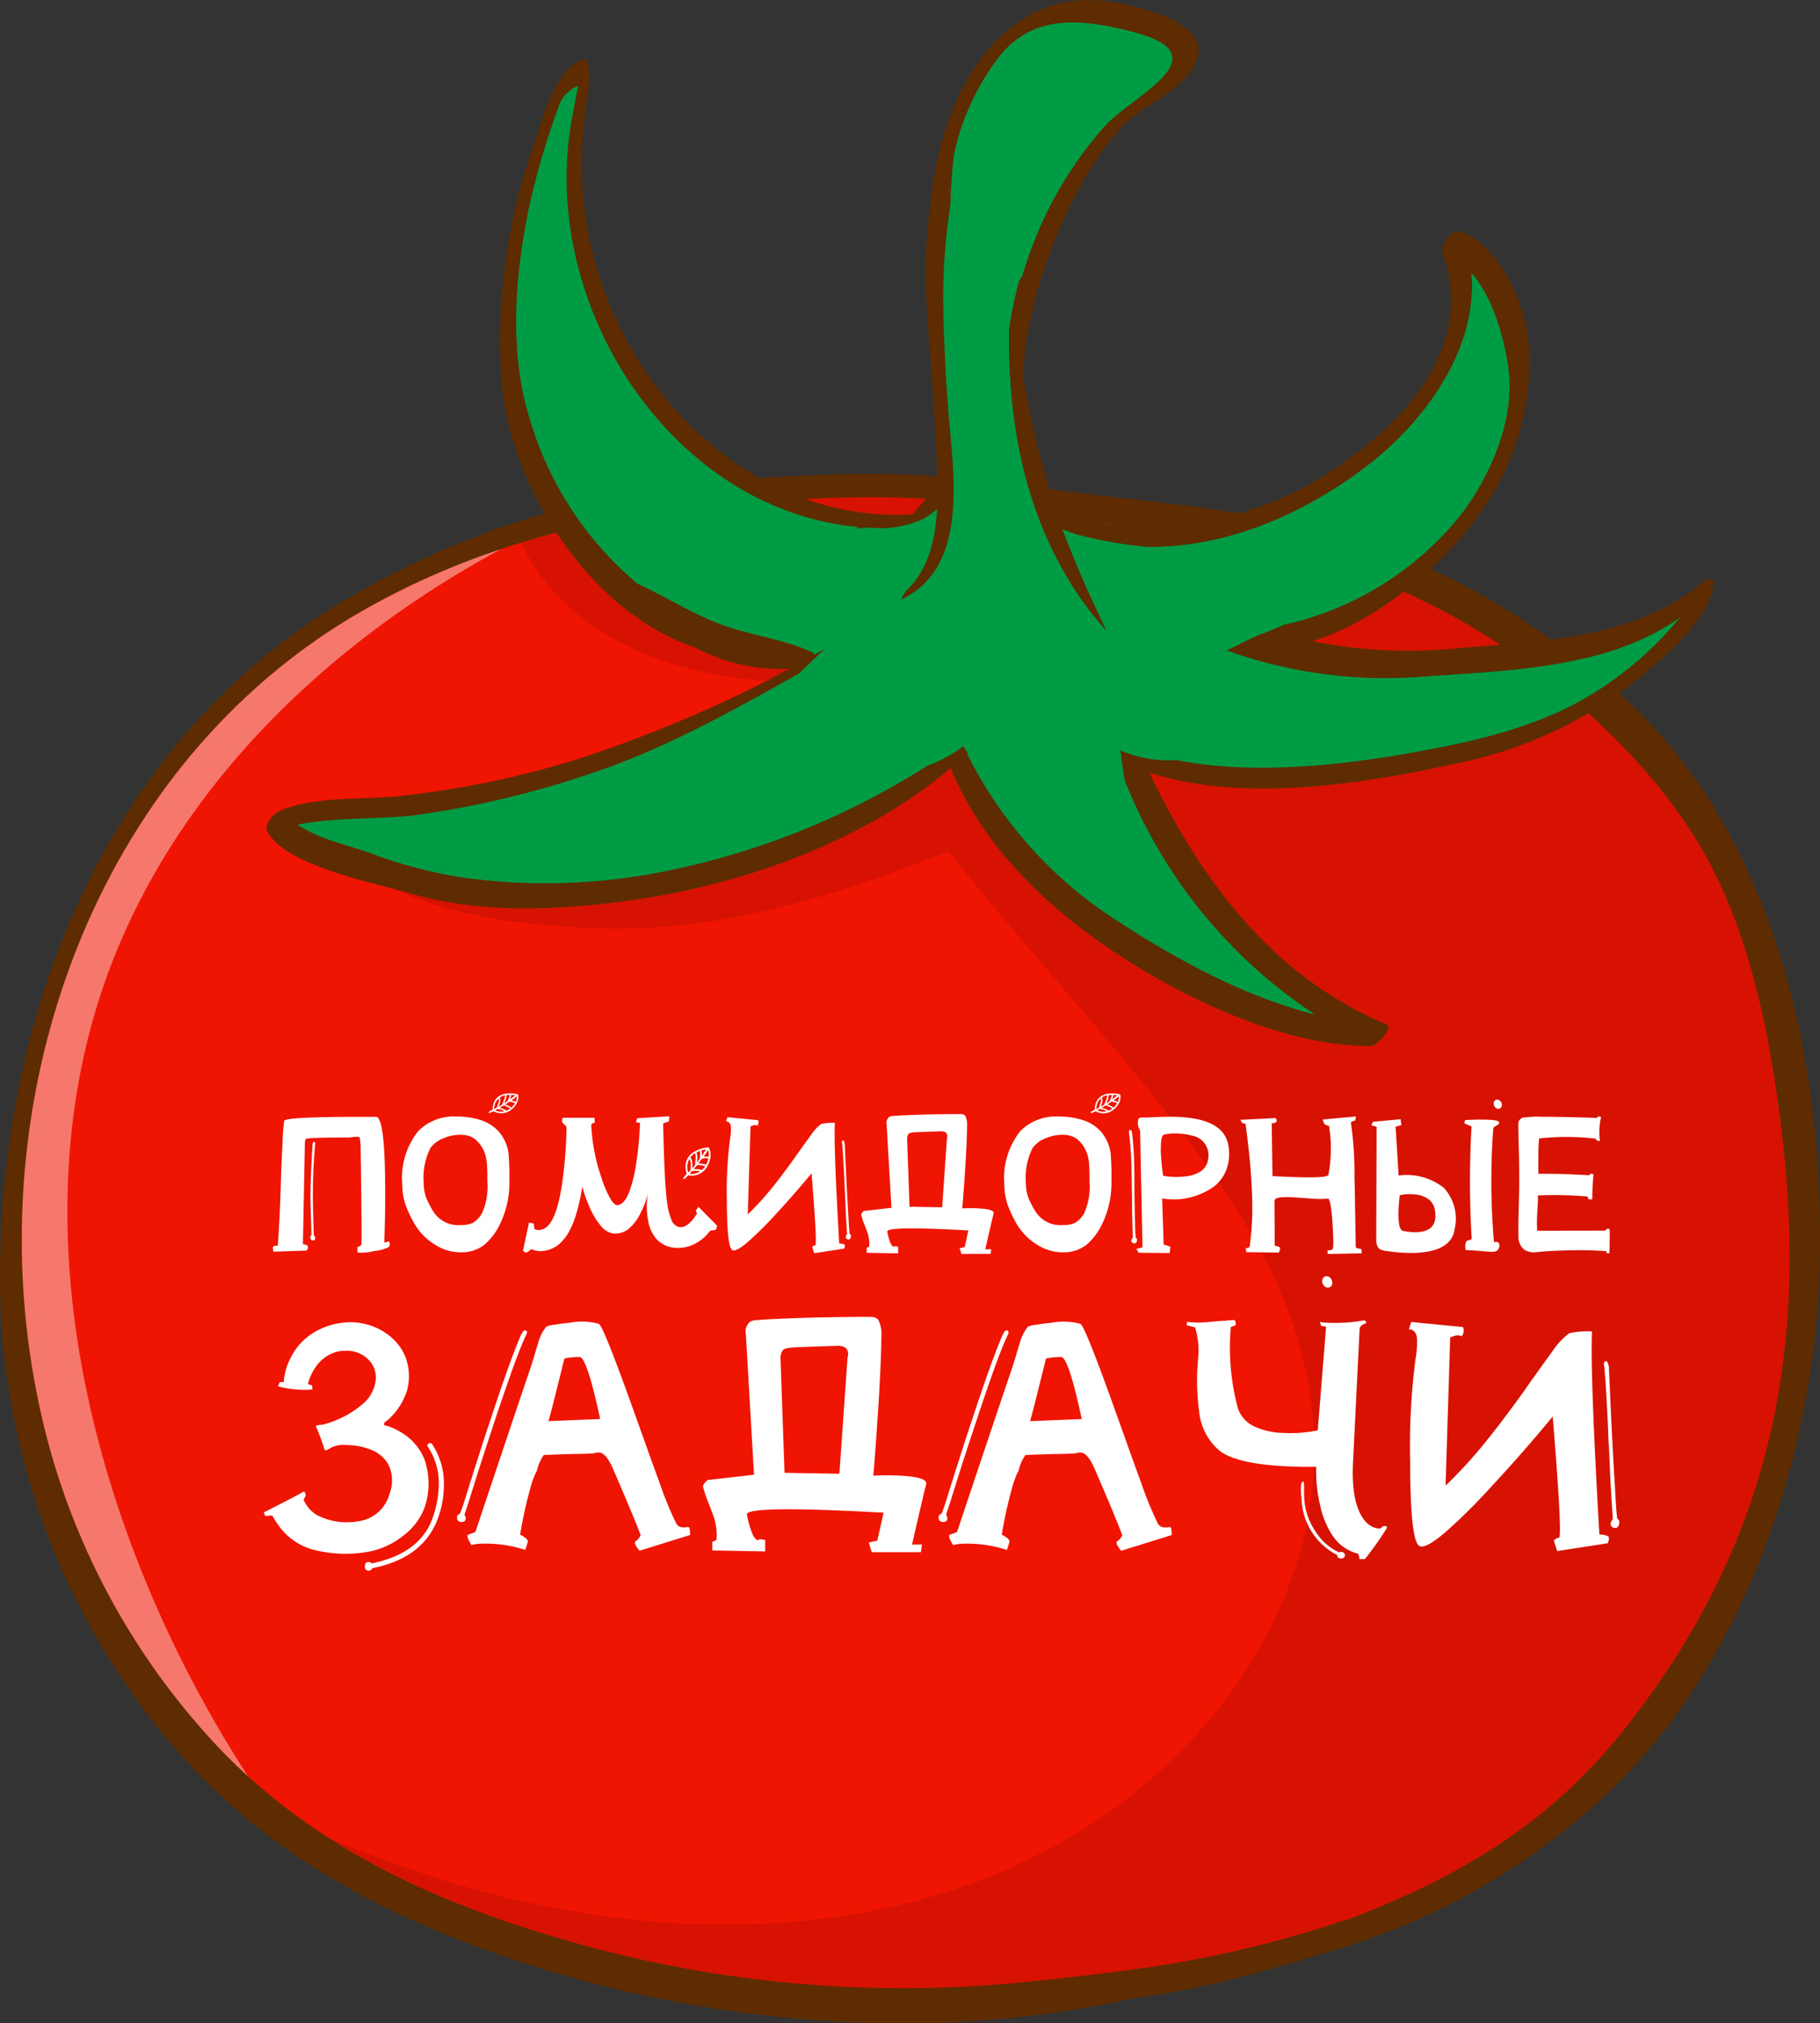 <svg xmlns="http://www.w3.org/2000/svg" width="157.372" height="174.897" viewBox="0 0 157.372 174.897"><rect x="0" y="0" width="157.372" height="174.897" fill="#333333" stroke="none"/><g transform="translate(-643.314 -14.539)"><g transform="translate(229.314 139.539)"><path d="M398.489,62.212c-7.294-6.052-14.405-10.24-23.532-12.826-9.079-2.571-18.436-2.854-27.739-4.324-.107-.016-.355.264-.24.34l.011.008c-7.434-1.765-15.538-1.219-23.1-.776a76.658,76.658,0,0,0-34.834,10.674C268.652,67.627,259.5,91,259.586,114A62.413,62.413,0,0,0,270.4,148.718c6.835,10.2,15.911,16.863,27.164,21.508,18.016,7.434,39.994,10.2,59.732,5.8,6.52-.854,11.5-2.373,17.721-4.232a58.928,58.928,0,0,0,22.858-12.883c12.59-11.419,18.776-30.279,19.07-46.821C417.26,94.18,412.792,74.08,398.489,62.212Z" transform="translate(154.415 -128.232)" fill="#5e2c00"/><path d="M400.058,152.253c-6.228,7.923-13.73,12.811-24.537,16.862l.285-.15a97.554,97.554,0,0,1-19.495,4.445c-2.37.3-4.733.61-7.1.821a104.676,104.676,0,0,1-41.98-3.808c-10.849-3.2-21.132-8.1-28.975-16.383a61.815,61.815,0,0,1-15.741-30.908c-4.868-25.15,4.794-53.158,27.147-66.668,9.718-5.871,21.65-9.1,32.918-9.889,11.228-.783,24.067-1.717,34.1,4.5.379.233,1.175-.782.831-1.037a26.319,26.319,0,0,0-2.8-1.791c3.552.726,7.269.937,10.852,1.433a59.423,59.423,0,0,1,22.641,8.5c7.12,4.541,14.524,11.353,18.652,18.776,4.072,7.324,5.746,16.424,6.686,24.631C415.724,120.713,412.1,136.927,400.058,152.253Z" transform="translate(154.602 -128.031)" fill="#f01402"/><path d="M277.577,150.741c-10.777-19.049-16.668-43.561-8.586-64.7,5.994-15.684,18.858-27.95,33.713-35.982a65.784,65.784,0,0,0-13.044,5.961c-22.353,13.51-32.015,41.518-27.147,66.669a61.816,61.816,0,0,0,15.741,30.908q1.261,1.331,2.6,2.546C279.7,154.359,278.6,152.554,277.577,150.741Z" transform="translate(154.602 -127.584)" fill="rgba(255,255,255,0.42)"/><path d="M410.913,101.585c-.94-8.207-2.614-17.307-6.686-24.631C400.1,69.53,392.7,62.719,385.575,58.178a59.424,59.424,0,0,0-22.641-8.5c-3.582-.5-7.3-.706-10.852-1.433a26.316,26.316,0,0,1,2.8,1.791c.344.255-.452,1.27-.831,1.037-10.028-6.214-22.867-5.28-34.1-4.5A80.912,80.912,0,0,0,301.8,49.957a19.393,19.393,0,0,0,8.224,8.382c6.625,3.636,13.679,3.75,21.04,3.956a.478.478,0,0,1,.334.807c-4.61,5.89-12.516,7.827-19.535,9.056-8.884,1.557-17.793,3.469-26.847,3.377,5.3,6.214,15.453,7.429,23.064,7.733,10.745.43,20.542-2.644,30.424-6.535a.458.458,0,0,1,.461.123c6.646,8.274,13.89,16.06,20.346,24.489,5.548,7.24,10.192,15.035,10.99,24.334,1.271,14.825-8.071,28.318-20.416,35.81-15.179,9.213-34.162,9.586-50.961,5.15a96.575,96.575,0,0,1-13.8-4.794,75,75,0,0,0,19.486,8.577,104.677,104.677,0,0,0,41.98,3.808c2.37-.211,4.733-.519,7.1-.821a97.558,97.558,0,0,0,19.495-4.445l-.285.15c10.807-4.051,18.31-8.938,24.537-16.862C409.483,136.927,413.1,120.713,410.913,101.585Z" transform="translate(157.224 -128.031)" fill="rgba(0,0,0,0.1)"/><path d="M404.638,57.555c-6.091,5.075-14.108,5.132-21.654,5.826a42.953,42.953,0,0,1-12.2-.643c5.991-1.83,12.041-7.306,14.787-11.518a22.642,22.642,0,0,0,3.952-13.635c-.183-3.592-2.338-8.987-6-10.268-.692-.244-1.712,1.285-1.5,1.872,3.267,9.088-5.073,16.559-12.413,20.475A29.866,29.866,0,0,1,355.9,52.793a28.765,28.765,0,0,1-4.792-.445,2.9,2.9,0,0,0-.372-.142,10.156,10.156,0,0,1-2.717-2.652c-.128-.436-.259-.872-.374-1.317a66.241,66.241,0,0,1-1.909-8.7c.475-8.017,4.7-17.089,8.521-21.239,1.763-1.916,5.9-3.3,6.6-6.121.743-3.031-5.055-4.232-6.864-4.6-7.6-1.559-12.562,3.892-14.834,10.635a27.958,27.958,0,0,0-1.4,6.7,41.592,41.592,0,0,0-.365,8.378c.194,3.592.593,7.133.735,10.737.062,1.557.219,3.376.245,5.229l-2.186,2.509c-9.688.583-18.342-4.955-23.473-12.955a32.054,32.054,0,0,1-5.031-14.641,36.764,36.764,0,0,1,.285-7.788c.139-1.265.615-2.687.023-3.89a.162.162,0,0,0-.207-.088c-2.6.945-3.6,5.26-4.394,7.592A50.445,50.445,0,0,0,300.706,40.7c.815,8.891,7.72,19.634,16.737,22.59a15.558,15.558,0,0,0,8.086,1.825c-.9.5-1.8.986-2.71,1.436a115.391,115.391,0,0,1-15.4,6.318,81.2,81.2,0,0,1-15.08,3.195c-3.344.428-7.8-.007-10.9,1.356-.46.2-1.326,1.132-1.055,1.7,1.443,3.034,9.55,4.571,12.357,5.4,5.849,1.733,12.306,1.494,18.286.727,9.87-1.265,20.7-4.978,28.473-11.545,2.271,5.624,6.693,10.405,11.529,14.048,6.459,4.857,16.5,10.023,24.8,9.976.515,0,2.041-1.582,1.326-1.882-9.869-4.131-16.036-12.517-20.482-21.746,8.327,2.7,19.084.856,26.592-.805a36.591,36.591,0,0,0,15.628-7.249c2.253-1.888,6.3-5.19,6.576-8.355C405.512,57.165,404.866,57.364,404.638,57.555Z" transform="translate(156.707 -132.307)" fill="#5e2c00"/><path d="M402.056,60.765a30.262,30.262,0,0,1-8.239,6.857c-4.463,2.5-9.6,3.638-14.585,4.532-5.7,1.021-13.662,2.022-20.493.661a10.518,10.518,0,0,1-4.844-.835c.111.842.245,1.688.349,2.534a43.286,43.286,0,0,0,16.413,20.263c-6.133-1.521-12.245-4.933-17.149-8.143a36.369,36.369,0,0,1-12.871-14.379c.021-.021.042-.038.063-.059-.13-.192-.255-.389-.384-.582a11.7,11.7,0,0,1-3.1,1.67,66.534,66.534,0,0,1-23.889,9.365,52.351,52.351,0,0,1-16.379.3,39.929,39.929,0,0,1-8.085-2.17c-1.438-.507-4.419-1.195-6.073-2.371,3.193-.679,7.233-.453,10.149-.83a81.388,81.388,0,0,0,15.026-3.551c6.5-2.147,12.263-5.409,18.1-8.662.753-.71,1.5-1.429,2.252-2.138-.306.167-.611.336-.915.506a.2.2,0,0,0-.111-.225c-2.169-1.023-4.73-1.4-7.029-2.12-2.876-.9-5.411-2.583-8.125-3.835a29.4,29.4,0,0,1-9.2-13.938c-1.91-5.872-1.387-12.539-.163-18.491a65,65,0,0,1,2.511-8.592A2.966,2.966,0,0,1,307,14.523c-.2,1.19-.456,2.37-.645,3.564C303.882,33.9,315.244,51.2,331.222,52.67a1.229,1.229,0,0,0-.109.08l-.05.047c.192-.012.385-.02.579-.028,0-.018.009-.041,0-.058.3.023.606.026.911.036a8.689,8.689,0,0,0,4.344-.8,7.351,7.351,0,0,0,1.158-.832c-.16,2.72-.8,5.326-2.687,7.075a2.218,2.218,0,0,0-.41.745c5.365-2.514,4.692-9.49,4.2-14.734-.329-3.534-.5-7.091-.576-10.64a52.49,52.49,0,0,1,.62-8.712c.039-1.451.129-2.9.308-4.36a21.12,21.12,0,0,1,3.971-8.561C346.6,8.1,351.07,8.857,355.1,9.92c7.617,2.01-.056,5.39-2.5,8.031a33.34,33.34,0,0,0-6.973,12.3c-.086.249-.169.516-.252.79a1.214,1.214,0,0,0-.245.348,37.163,37.163,0,0,0-.857,4.033c-.212,9.529,1.988,19.129,8.423,26.213-1.395-2.908-2.7-5.787-3.788-8.771a10.5,10.5,0,0,0,1.217.462,38.611,38.611,0,0,0,5.856,1.054c.148.006.294.008.443.016,6.651.021,13.173-2.734,18.648-6.881,5.185-3.927,9.753-10.241,9.187-16.77,1.886,2.11,2.791,5.638,3.152,7.986.69,4.482-1.461,9.438-4.1,12.9a27.026,27.026,0,0,1-15.26,9.47c-.584.265-1.178.515-1.789.743-1.066.4-2.129,1.012-3.224,1.487a40.617,40.617,0,0,0,16.948,2.288c7.49-.544,16.251-.663,22.542-5.3A5.619,5.619,0,0,0,402.056,60.765Z" transform="translate(156.978 -132.114)" fill="#009c45"/><path d="M339.892,61.549c-2.279-1.9-5.922,1.752-7.688,3.015-5.6,4.009-13.177,6.394-19.781,8.089a69,69,0,0,1-20.091,2.221c-2.728-.117-6.253-.422-8.249-2.432-.443.061-.877.134-1.295.222,1.655,1.176,4.635,1.863,6.073,2.371a39.929,39.929,0,0,0,8.085,2.17,52.351,52.351,0,0,0,16.379-.3,66.534,66.534,0,0,0,23.889-9.365,10.771,10.771,0,0,0,2.111-1.014C340.35,64.865,341.165,62.609,339.892,61.549Z" transform="translate(156.978 -126.373)" fill="#009c45"/><path d="M349.4,52.221a38.612,38.612,0,0,1-5.856-1.054,10.5,10.5,0,0,1-1.217-.462c.128.354.271.7.405,1.055,4.042,8.424,13.682,14.643,22.717,15.456A35.717,35.717,0,0,0,383.6,63.98c1.431-.671,2.821-1.416,4.193-2.192-4.7,1.163-9.782,1.339-14.386,1.675a40.616,40.616,0,0,1-16.948-2.288c1.095-.475,2.158-1.092,3.224-1.487.611-.228,1.2-.478,1.789-.743a27.026,27.026,0,0,0,15.26-9.47c2.642-3.465,4.793-8.421,4.1-12.9-.361-2.348-1.266-5.876-3.152-7.986.566,6.529-4,12.843-9.187,16.77-5.476,4.147-12,6.9-18.648,6.881C349.7,52.228,349.55,52.226,349.4,52.221Z" transform="translate(163.557 -129.956)" fill="#009c45"/><path d="M344.91,9.369a3.62,3.62,0,0,1-.307,4.615c-2.406,2.567-5.015,4.557-6.527,7.885-5.378,11.843-3.62,26.381,5.7,35.58-4.018-6.458-5.446-14.267-5.274-22.031a37.149,37.149,0,0,1,.857-4.033,1.215,1.215,0,0,1,.245-.348c.083-.273.167-.541.252-.79a33.341,33.341,0,0,1,6.973-12.3c2.444-2.641,10.117-6.021,2.5-8.031a23.753,23.753,0,0,0-4.645-.841C344.757,9.173,344.841,9.266,344.91,9.369Z" transform="translate(162.753 -132.112)" fill="#009c45"/><path d="M343.9,68.229a26.8,26.8,0,0,0,4.711,9.706,36.75,36.75,0,0,0,13.233,10.572c.7.221,1.408.428,2.115.6a43.286,43.286,0,0,1-16.413-20.263c-.029-.241-.066-.48-.1-.72a42.658,42.658,0,0,1-2.283-7.78C342.732,61.671,343.342,66.023,343.9,68.229Z" transform="translate(163.674 -126.447)" fill="#009c45"/><path d="M310.252,56.93c2.714,1.252,5.249,2.935,8.125,3.835,2.3.718,4.861,1.1,7.029,2.12l0,0a9.106,9.106,0,0,0,1.708-.686,33.863,33.863,0,0,1-21.256-20.683c-2.983-8.184-4.691-18.3-1.808-26.846a3.051,3.051,0,0,0-.661,1.236,65,65,0,0,0-2.511,8.592c-1.224,5.952-1.747,12.619.163,18.491A29.4,29.4,0,0,0,310.252,56.93Z" transform="translate(158.856 -131.493)" fill="#009c45"/></g><path d="M-61.877-11.284a.941.941,0,0,1,.008.132l-.008.058v.033h0a48.958,48.958,0,0,0-.156,6.01q.008.263.025.955.008.222.016.5v.1l.008.091v.124l.049.049a.292.292,0,0,1,.049.091l.016.025a.2.2,0,0,1-.148.272.206.206,0,0,1-.115,0,.268.268,0,0,1-.14-.189h-.008v-.008a.235.235,0,0,1,0-.124.186.186,0,0,1,.074-.115V-3.3a.98.98,0,0,0,.008-.148q.008-.181-.008-.552,0-.239-.025-.848l-.008-.247-.008-.263q-.008-.313-.016-.568-.049-1.622.165-5.1h-.008l.008-.049.008-.049a.271.271,0,0,0,.008-.066l.008-.033.008-.041a.174.174,0,0,1,.058-.082l.008-.008h.008a.074.074,0,0,1,.049,0,.074.074,0,0,1,.049.041l.008.016ZM-64.841-7.57q.058-1.96.156-3.779a17.553,17.553,0,0,1,.14-1.828q.082-.255,3.664-.321,1.12-.025,2.651-.025h1.622q.725-.008.79,5.418.033,2.717-.074,5.434a1.009,1.009,0,0,0,.329-.066q.124-.058.14.148a.412.412,0,0,1-.074.321,3.483,3.483,0,0,1-1.276.346,4.245,4.245,0,0,1-1.4.132q-.082-.025-.025-.5a.37.37,0,0,0,.321-.189q.049-.107,0-3.845,0-.568-.016-1.474l-.008-.362v-.346q-.008-.4-.008-.675-.025-1.474-.025-1.9,0-.041-.033-.321t-.049-.321q-.041-.1-.445-.066l-.156.016-.148.016q-.173.016-.214.016-.091.008-.3.008h-.412q-.585,0-1,.008-1.317.016-1.7.058a1.638,1.638,0,0,0-.173.025.24.24,0,0,0-.115.041.64.64,0,0,0-.074.255l-.173,8.826q.346.058.412.156.074.115-.074.4l-2.882.1q-.091-.346-.025-.436t.4-.082Q-64.915-4.977-64.841-7.57Zm17.866-.338a5.634,5.634,0,0,1-.453,2.692,2.172,2.172,0,0,1-.79.848,2.278,2.278,0,0,1-1.054.2A2.545,2.545,0,0,1-51.66-5.356a8.683,8.683,0,0,1-.568-1.079,3.47,3.47,0,0,1-.247-1.3,5.812,5.812,0,0,1,.576-3.1,2.553,2.553,0,0,1,1.161-.848,3.637,3.637,0,0,1,1.375-.288,2.24,2.24,0,0,1,1.2.288,2.679,2.679,0,0,1,.873,1.079,3.375,3.375,0,0,1,.28,1.26q.025.313.033.725v.708Zm1.013-4.306a3.591,3.591,0,0,0-1.7-1.062,6.837,6.837,0,0,0-2-.272,4.3,4.3,0,0,0-3.3,1.268,6.486,6.486,0,0,0-1.375,4.561,5.665,5.665,0,0,0,.272,1.77,10.021,10.021,0,0,0,.7,1.515,5.132,5.132,0,0,0,1.885,1.976,4.126,4.126,0,0,0,2.462.642,3.174,3.174,0,0,0,1.754-.626,5.338,5.338,0,0,0,1.383-1.82,8.117,8.117,0,0,0,.807-3.787,21.786,21.786,0,0,0-.074-2.338A3.644,3.644,0,0,0-45.962-12.214Zm1.5-2.766a1.881,1.881,0,0,1-.066.181.649.649,0,0,0-.206-.1l-.173-.041q.255-.173.478-.346A.734.734,0,0,1-44.464-14.98Zm-.436.659a.775.775,0,0,0-.156-.1l-.091-.049-.091-.049-.189-.074.362-.239a1.059,1.059,0,0,1,.14.025q.091.016.156.033a.484.484,0,0,1,.124.049q.049.025.041.041l.016-.008A1.539,1.539,0,0,1-44.9-14.322Zm-1.227.313a1.825,1.825,0,0,1-.181-.074l.239-.132.058.016.066.016a3.169,3.169,0,0,1,.346.115,1.129,1.129,0,0,1,.115.058A1.273,1.273,0,0,1-46.127-14.009Zm.115-1.1a.561.561,0,0,1-.025.428l-.041.132a.967.967,0,0,1-.041.115l-.025.049-.016.033-.008.016v.008l-.008.025-.214.1a1.638,1.638,0,0,1,.058-.387A1.115,1.115,0,0,1-46.012-15.1Zm.091-.074a1.179,1.179,0,0,1,.469-.2.837.837,0,0,1-.082.379l-.049.132a.521.521,0,0,1-.049.115.639.639,0,0,1-.033.082l-.008.025-.008.008-.025.066h.008q-.14.091-.3.173a2.171,2.171,0,0,0,.082-.247,1.489,1.489,0,0,0,.058-.28.447.447,0,0,0-.058-.263Zm.189.93-.181-.058.354-.206.115.049.148.058a1.894,1.894,0,0,1,.3.165,1.88,1.88,0,0,1-.338.189.929.929,0,0,0-.214-.132Q-45.633-14.215-45.732-14.248Zm.692-1.169-.016.008v.049q-.008.041-.016.091t-.041.115q-.025.049-.049.107L-45.18-15l-.016.033-.016.025v.008l-.041.074-.263.173q.025-.058.049-.124t.058-.148a1.221,1.221,0,0,0,.082-.445l.082-.008Q-45.147-15.417-45.04-15.417Zm.478.041q-.247.2-.469.354.049-.124.082-.214a.686.686,0,0,0,.025-.156v-.025A2.711,2.711,0,0,1-44.563-15.376Zm.239-.082-.041-.008-.008-.008h-.008l-.025-.008h-.033q-.1-.025-.2-.041a2.665,2.665,0,0,0-.626-.008,1.466,1.466,0,0,0-.7.222,1.2,1.2,0,0,0-.494.683,2.121,2.121,0,0,0-.066.486,1.88,1.88,0,0,0-.263.148q-.091.074-.091.115t.1.016a1.228,1.228,0,0,0,.329-.14,1.752,1.752,0,0,0,.288.115,1.368,1.368,0,0,0,1.342-.329,1.476,1.476,0,0,0,.478-.725.988.988,0,0,0,.025-.486ZM-43.9-1.922l.288.156.461-.321a1.72,1.72,0,0,0,.848.173,2.584,2.584,0,0,0,1.894-.98q1.087-1.194,1.647-4.594a11.109,11.109,0,0,0,.708,1.96A5.847,5.847,0,0,0-37.2-4.145a1.764,1.764,0,0,0,1.12.708A1.833,1.833,0,0,0-34.7-3.89a4.118,4.118,0,0,0,.922-1.219,7.569,7.569,0,0,0,.692-1.836,6.439,6.439,0,0,0,0,2.338,3.241,3.241,0,0,0,.716,1.63,2.429,2.429,0,0,0,1.836.782,2.969,2.969,0,0,0,1.194-.214,3.643,3.643,0,0,0,.889-.51,3.562,3.562,0,0,0,.741-.766l.486-.066L-27.1-4.1l-1.622-1.647-.231.321.1.263a3.827,3.827,0,0,1-.469.642,1.93,1.93,0,0,1-.5.412A.843.843,0,0,1-30.418-4a.966.966,0,0,1-.642-.609,6.271,6.271,0,0,1-.387-1.606q-.222-1.688-.329-6.71,0-.049.5-.2l.041-.445-2.783.165-.107.346.346.066a29.323,29.323,0,0,1-.329,3.5A11.784,11.784,0,0,1-34.7-7.06q-.436,1.12-1.037,1.177-.272.016-.65-.65A9.709,9.709,0,0,1-37.1-8.221a16.192,16.192,0,0,1-.889-4.545q-.008-.222.3-.239l-.025-.436h-2.766l-.041.371.387.412a37.482,37.482,0,0,1-.239,3.812q-.436,3.985-1.474,4.841a1.191,1.191,0,0,1-.4.222,1,1,0,0,1-.338.041.73.73,0,0,1-.313-.074l-.082-.5-.4-.058Zm15.462-7a.785.785,0,0,0-.28-.066q-.1-.008-.206-.008h-.214l.313-.362q.058,0,.14.008l.173.016a2.109,2.109,0,0,1,.379.082A1.953,1.953,0,0,1-28.433-8.921Zm-.832.338a1.608,1.608,0,0,1-.206-.016l.2-.239h.148a2.454,2.454,0,0,1,.4,0,1.391,1.391,0,0,0,.148.025A1.334,1.334,0,0,1-29.265-8.583Zm-.247-1.293a.774.774,0,0,1,.124.5V-9.2a1.13,1.13,0,0,0-.008.14v.066l-.016.033v.074l-.2.181a1.863,1.863,0,0,1-.066-.461A1.352,1.352,0,0,1-29.512-9.876Zm.5-.51a1.094,1.094,0,0,1,.049.469l-.016.173q0,.066-.008.148A.391.391,0,0,1-29-9.489v.033l-.008.082H-29l-.247.313a3.132,3.132,0,0,0,0-.321,1.155,1.155,0,0,0-.041-.338.434.434,0,0,0-.148-.28v.016A1.322,1.322,0,0,1-29.01-10.386Zm.428-.189-.016.016.016.016.008.033v.107a1.836,1.836,0,0,1-.025.445l-.025.091-.214.3a.838.838,0,0,1,.016-.165v-.181a1.268,1.268,0,0,0-.066-.535l.091-.041Zm.51.486q-.082,0-.2.008.214-.288.387-.568a.987.987,0,0,1,.066.354.846.846,0,0,1-.016.231A.73.73,0,0,0-28.071-10.09Zm-.173.156a1.069,1.069,0,0,1,.173-.016.681.681,0,0,1,.148.016q.058.016.058.025l.008-.008a1.62,1.62,0,0,1-.2.535.961.961,0,0,0-.206-.058l-.222-.041q-.1-.008-.231-.025l.3-.4A1.308,1.308,0,0,0-28.244-9.933Zm-.214-.683a2.042,2.042,0,0,1,.4-.091l-.379.585q.016-.173.016-.28a.411.411,0,0,0-.033-.181Zm.527,1.326a1.889,1.889,0,0,0,.263-1,1.239,1.239,0,0,0-.14-.543l-.025-.041h-.124q-.115.016-.231.041a2.442,2.442,0,0,0-.659.214,1.647,1.647,0,0,0-.683.5,1.439,1.439,0,0,0-.3.955v.008a2.268,2.268,0,0,0,.1.576,1.481,1.481,0,0,0-.239.263q-.074.124-.049.165t.115-.016a2.437,2.437,0,0,0,.3-.3,1.273,1.273,0,0,0,.338.033A1.552,1.552,0,0,0-27.931-9.291Zm1.721-4.2q.041,0,.428.041l.4.041.214.016.231.025q1.227.124,1.326.124.058,0,.082.091a.5.5,0,0,1,0,.181.384.384,0,0,1-.058.165q-.041.066-.091.033-.148-.1-.535.082l-.239,7.6a23.943,23.943,0,0,0,2.182-2.4q.807-1,1.861-2.47.156-.231.4-.568l.189-.263.181-.255q.42-.585.659-.906a3.731,3.731,0,0,1,.881-.955A4.229,4.229,0,0,1-16.931-13q-.1,2.124.379,10.423a1.13,1.13,0,0,1,.445.082q.091.082-.008.362l-2.6.4-.173-.535a.365.365,0,0,1,.263-.148q.189,0-.321-6.224-1.5,1.82-3.112,3.557A31,31,0,0,1-24.382-2.77q-1.136.988-1.433.757-.445-.338-.453-4.24A35.33,35.33,0,0,1-26-11.564a4.878,4.878,0,0,0,.082-1.037.613.613,0,0,0-.132-.4.4.4,0,0,0-.288-.124Zm9.9,2.083.016-.025a.075.075,0,0,1,.041-.041.155.155,0,0,1,.049-.008h.008l.016.008a.131.131,0,0,1,.058.074l.016.049.008.033a.146.146,0,0,1,.016.066h.008l.008.041q.148,3.466.247,5.088.016.272.033.585l.016.272.016.263q.033.626.049.873.025.387.049.568a.85.85,0,0,0,.025.156v.016a.177.177,0,0,1,.091.107.356.356,0,0,1,.008.132l-.008.008a.263.263,0,0,1-.123.206.194.194,0,0,1-.124.008.205.205,0,0,1-.181-.263l.008-.025a.292.292,0,0,1,.049-.091l.049-.066a.155.155,0,0,0-.008-.049v-.074l-.016-.2q-.016-.272-.033-.51-.041-.716-.058-.988Q-16-5.7-16.042-6.624l-.016-.4-.025-.4-.033-.815q-.091-2-.181-2.931v-.033l-.016-.058a.592.592,0,0,1,0-.14Zm5.846,5.656-.206-5.837a.655.655,0,0,1,.148-.486q.074-.091.7-.124l2.149-.074a.788.788,0,0,1,.338.1.455.455,0,0,1,.107.494L-7.652-5.7Zm6.546,3.68q.576-2.511.725-3.1.091-.362-1.3-.436a12.047,12.047,0,0,0-1.408,0q.4-5.014.412-7.163a1.56,1.56,0,0,0-.124-.757l-.008-.025-.016-.033a.383.383,0,0,0-.058-.074.545.545,0,0,0-.321-.1q-.988-.008-2.915.033-2.124.058-2.956.132a.762.762,0,0,0-.329.074.618.618,0,0,0-.066.058l-.025.033-.025.033a.613.613,0,0,0-.115.494l.42,7.245-2.388.272a1.214,1.214,0,0,0-.181.2.255.255,0,0,0-.049.148q.008.025.033.107l.008.033.016.049q.016.066.033.124.066.206.206.552l.107.28.107.288a2.92,2.92,0,0,1,.181,1.3l-.214.1v.436l2.717.049V-2.3l-.288-.049q-.082.107-.2,0a.876.876,0,0,1-.206-.354,5.1,5.1,0,0,1-.247-.9q-.1-.494,7.015-.1L-5.7-2.268l-.436.1.148.494h2.528l.049-.4ZM5.093-7.908A5.633,5.633,0,0,1,4.64-5.216a2.172,2.172,0,0,1-.79.848,2.278,2.278,0,0,1-1.054.2A2.545,2.545,0,0,1,.408-5.356,8.683,8.683,0,0,1-.16-6.434a3.47,3.47,0,0,1-.247-1.3,5.812,5.812,0,0,1,.576-3.1,2.553,2.553,0,0,1,1.161-.848,3.637,3.637,0,0,1,1.375-.288,2.24,2.24,0,0,1,1.2.288A2.679,2.679,0,0,1,4.78-10.6a3.375,3.375,0,0,1,.28,1.26q.025.313.033.725v.708Zm1.013-4.306a3.591,3.591,0,0,0-1.7-1.062,6.837,6.837,0,0,0-2-.272A4.3,4.3,0,0,0-.9-12.28,6.486,6.486,0,0,0-2.276-7.719,5.665,5.665,0,0,0-2-5.948a10.021,10.021,0,0,0,.7,1.515A5.132,5.132,0,0,0,.581-2.458a4.126,4.126,0,0,0,2.462.642A3.174,3.174,0,0,0,4.8-2.441,5.338,5.338,0,0,0,6.18-4.261a8.117,8.117,0,0,0,.807-3.787,21.786,21.786,0,0,0-.074-2.338A3.644,3.644,0,0,0,6.106-12.214ZM7.6-14.98a1.882,1.882,0,0,1-.066.181.649.649,0,0,0-.206-.1l-.173-.041q.255-.173.478-.346A.734.734,0,0,1,7.6-14.98Zm-.436.659a.775.775,0,0,0-.156-.1l-.091-.049-.091-.049-.189-.074L7-14.832a1.059,1.059,0,0,1,.14.025q.091.016.156.033a.484.484,0,0,1,.124.049q.049.025.041.041l.016-.008A1.539,1.539,0,0,1,7.168-14.322Zm-1.227.313a1.825,1.825,0,0,1-.181-.074L6-14.215l.058.016.066.016a3.169,3.169,0,0,1,.346.115,1.129,1.129,0,0,1,.115.058A1.273,1.273,0,0,1,5.941-14.009Zm.115-1.1a.561.561,0,0,1-.025.428l-.041.132a.967.967,0,0,1-.041.115l-.025.049-.016.033L5.9-14.33v.008l-.008.025-.214.1a1.639,1.639,0,0,1,.058-.387A1.115,1.115,0,0,1,6.056-15.1Zm.091-.074a1.179,1.179,0,0,1,.469-.2A.837.837,0,0,1,6.534-15l-.049.132a.521.521,0,0,1-.049.115.639.639,0,0,1-.033.082l-.008.025-.008.008-.025.066h.008q-.14.091-.3.173a2.171,2.171,0,0,0,.082-.247,1.489,1.489,0,0,0,.058-.28.447.447,0,0,0-.058-.263Zm.189.93-.181-.058.354-.206.115.049.148.058a1.894,1.894,0,0,1,.3.165,1.88,1.88,0,0,1-.338.189.929.929,0,0,0-.214-.132Q6.435-14.215,6.336-14.248Zm.692-1.169-.016.008v.049q-.008.041-.016.091t-.041.115q-.025.049-.049.107L6.888-15l-.016.033-.016.025v.008l-.041.074-.263.173q.025-.058.049-.124t.058-.148A1.222,1.222,0,0,0,6.74-15.4l.082-.008Q6.921-15.417,7.028-15.417Zm.478.041q-.247.2-.469.354.049-.124.082-.214a.686.686,0,0,0,.025-.156v-.025A2.711,2.711,0,0,1,7.505-15.376Zm.239-.082L7.7-15.466l-.008-.008H7.687l-.025-.008H7.629q-.1-.025-.2-.041a2.666,2.666,0,0,0-.626-.008,1.466,1.466,0,0,0-.7.222,1.194,1.194,0,0,0-.494.683,2.121,2.121,0,0,0-.066.486,1.88,1.88,0,0,0-.263.148q-.091.074-.091.115t.1.016A1.228,1.228,0,0,0,5.62-14a1.752,1.752,0,0,0,.288.115,1.368,1.368,0,0,0,1.342-.329,1.476,1.476,0,0,0,.478-.725.989.989,0,0,0,.025-.486Zm7.6,5.615a1.719,1.719,0,0,0-1.474-2.067,4.971,4.971,0,0,0-1.359-.173,3.727,3.727,0,0,0-.963.1q-.206.049-.263.618a7.914,7.914,0,0,0-.008,1.219q.058.873.181,1.721a6.357,6.357,0,0,0,1.828.066,3.156,3.156,0,0,0,1.326-.387A1.47,1.47,0,0,0,15.344-9.843ZM9.3-13.276q.033-.165.247-.181.066-.008.28-.008h.2q.124,0,.231-.008l.214-.008.214-.016.469-.016q.56-.016,1.021-.016a11.439,11.439,0,0,1,2.141.189q2.495.494,2.783,2.322a4.013,4.013,0,0,1-.148,1.992,3.4,3.4,0,0,1-1.079,1.515,6,6,0,0,1-4.5,1.046L11.5-2.482l.585.181-.066.552L9.333-1.774l-.189-.338.527-.124L9.465-12.329A1.268,1.268,0,0,1,9.3-13.276Zm-.79.955.016-.025a.074.074,0,0,1,.049-.041.182.182,0,0,1,.058-.008v.008h.008l.008.008a.157.157,0,0,1,.074.082l.016.049.008.033q.008.041.016.074l.008.049.016.058H8.782a28.384,28.384,0,0,1,.181,3.2q.008.329.008.766v.733q.008.881.016,1.367Q9-5.677,9-5.339l.008.288.008.272q.016.667.025.922.016.412.033.609.008.107.016.156l.008.025a.21.21,0,0,1,.091.115.3.3,0,0,1,0,.14V-2.8q-.049.173-.148.206a.267.267,0,0,1-.132,0,.219.219,0,0,1-.189-.288l.008-.033a.291.291,0,0,1,.049-.091.287.287,0,0,1,.058-.058v-.14q-.008-.091-.008-.206-.008-.28-.016-.543-.025-.749-.033-1.037-.008-.428-.016-1.622-.008-.593-.016-.947,0-.543-.016-.988a30.445,30.445,0,0,0-.214-3.516h0V-12.1l-.008-.025v-.033a.334.334,0,0,1,0-.148Zm9.633-.947q1.194-.049,3.022-.148a.241.241,0,0,1,.091.28q-.049.173-.412.165l.066,4.57q4.767.263,4.833-.107a12.1,12.1,0,0,0,.058-4.232,1,1,0,0,1-.4-.165.861.861,0,0,1-.124-.387l2.849-.263-.049.338q-.4.124-.387.189A30.182,30.182,0,0,1,28-8.254q.025.757.041,1.7.008.659.025,1.647Q28.1-2.8,28.114-2.26q0,.107.478.156l.041.379-2.948.058L25.676-2q.4.066.469-.189a4.281,4.281,0,0,0,.016-.782q-.016-.716-.066-1.466-.148-2.05-.4-2.017a7.407,7.407,0,0,1-1.293.008q-.255-.016-.757-.058l-.387-.025-.371-.025a9.01,9.01,0,0,0-1.276-.008q-.527.066-.527.313,0,.371.025,3.87.379.058.436.156.074.124-.091.436l-2.816-.041L18.6-2.178q.313.016.346-.181a24.361,24.361,0,0,0,.214-3.771q-.025-1.655-.206-3.59-.066-.7-.156-1.457-.033-.28-.066-.593-.016-.124-.033-.263-.016-.091-.033-.231-.107-.832-.049-.634l-.338-.1ZM25.265.926a.52.52,0,0,1-.041-.371.379.379,0,0,1,.206-.263.384.384,0,0,1,.329,0,.552.552,0,0,1,.263.272.574.574,0,0,1,.049.379.379.379,0,0,1-.206.263.384.384,0,0,1-.338-.008A.552.552,0,0,1,25.265.926ZM32.206-3.66q-.42-.074-.4-1.589a13.559,13.559,0,0,1,.115-1.5A4.027,4.027,0,0,1,33.334-6.8a2.2,2.2,0,0,1,1.029.371,1.442,1.442,0,0,1,.6,1.013q.231,1.474-.988,1.787a3.374,3.374,0,0,1-1,.074q-.206-.016-.436-.049l-.181-.033Q32.288-3.643,32.206-3.66ZM30.847-1.914a14.22,14.22,0,0,0,1.614.148,8.821,8.821,0,0,0,1.844-.1q2.141-.379,2.355-1.943a3.947,3.947,0,0,0-.93-3.573,5.185,5.185,0,0,0-3.911-1.07l-.263-4.215.5-.14-.066-.51-2.379.222-.156.3.461.132-.033,9.765a1.2,1.2,0,0,0,.156.659.6.6,0,0,0,.239.2A2.447,2.447,0,0,0,30.847-1.914Zm6.644-11.049.634.272a83.254,83.254,0,0,0,.008,9.633q.016.148-.189.189l-.074.016-.082.016a.187.187,0,0,0-.115.082A1.011,1.011,0,0,0,37.631-2q.585.016,1.251.074.091.008.239.016l.115.016.107.008.362.025a1.577,1.577,0,0,0,.5-.033.394.394,0,0,0,.255-.239.466.466,0,0,0,.016-.478.3.3,0,0,0-.156-.107l-.255.025A61.119,61.119,0,0,1,40-12.486a.26.26,0,0,1,.115-.181.608.608,0,0,1,.107-.066l.115-.066q.263-.148.14-.3-.206-.263-2.906-.148Zm2.594-1.507a.445.445,0,0,0,.214.222.3.3,0,0,0,.272,0,.3.3,0,0,0,.165-.206.486.486,0,0,0-.033-.3.439.439,0,0,0-.222-.222.3.3,0,0,0-.263-.008.3.3,0,0,0-.165.214A.421.421,0,0,0,40.085-14.47Zm9.831,10.6-.263.181q-3.013.008-5.854.008a12.623,12.623,0,0,1,.016-1.688l.008-.189.016-.189q.008-.214.016-.354a5.88,5.88,0,0,0,0-.626,32.651,32.651,0,0,1,4.273.091.141.141,0,0,1,.041.041q.016.033.033.074a.132.132,0,0,1,0,.066q0,.025-.033.008.4.165.4-.041a17.3,17.3,0,0,1,.107-2.058l-.206-.074-.2.148q-2.207-.14-4.364-.132,0-.239-.008-.675L43.9-9.629v-.354a16.685,16.685,0,0,1,.066-1.671,21.552,21.552,0,0,1,4.817.008q.082.008.1.049v.025l.008.016a.13.13,0,0,0,.033.049.415.415,0,0,0,.3.058,5.883,5.883,0,0,1,.1-2.067l-.272-.066-.049.156q-2.437-.091-5.039-.107a4.12,4.12,0,0,0-.716.016l-.189.016-.173.016q-.2.016-.313.016-.4.189-.4.51-.008.379.033,2.017.025.807.033,1.367.008.807.008,1.49,0,.585-.016,1.35l-.016.667-.008.321-.008.321q-.041,1.54-.016,2.223a1.361,1.361,0,0,0,.585,1.219,1.766,1.766,0,0,0,1.07.148q1.21-.124,2.939-.148a28.113,28.113,0,0,1,2.98.074q.041.008.041.074v.058q0,.025.016.025a.266.266,0,0,0,.222.016q.041-.4.033-2.05ZM-60.441,15.043q-.569.374-.61.208a19.171,19.171,0,0,0-.749-2.011q-.055-.111.582-.153A8.715,8.715,0,0,0-57.751,11.3a3.186,3.186,0,0,0,1.123-2.094,2.14,2.14,0,0,0-.638-1.747A2.583,2.583,0,0,0-59.123,6.7a2.977,2.977,0,0,0-1.678.43,3.337,3.337,0,0,0-1.026.985,4.324,4.324,0,0,0-.666,1.47l.361.1.028.361a8.575,8.575,0,0,1-2.981-.277l.166-.361h.333a5.444,5.444,0,0,1,.707-2.3,5.174,5.174,0,0,1,1.5-1.719,6,6,0,0,1,2.787-1.1,5.444,5.444,0,0,1,2.274.153,5.248,5.248,0,0,1,2.038,1.1,4.332,4.332,0,0,1,1.3,1.914,4.782,4.782,0,0,1,.069,2.635,5.728,5.728,0,0,1-1.553,2.482.659.659,0,0,1-.166.139l-.083.055-.069.055q-.166.125-.125.25.028.1.042.1l.042-.014a.262.262,0,0,1,.083.014,1.116,1.116,0,0,1,.277.083,5.76,5.76,0,0,1,1.151.569,4.84,4.84,0,0,1,1.886,2.233,6.347,6.347,0,0,1-.014,4.285A5.455,5.455,0,0,1-54.27,22.7a6.789,6.789,0,0,1-2.8,1.331,10.949,10.949,0,0,1-4.548-.042,5.385,5.385,0,0,1-2.912-1.581,7.091,7.091,0,0,1-.707-.9q-.055-.083-.111-.18l-.055-.1-.042-.069a1.557,1.557,0,0,0-.153-.222l-.582.042-.139-.305q3-1.511,3.425-1.789.153-.083.208.347l-.18.333a2.821,2.821,0,0,0,.319.569,2.308,2.308,0,0,0,.43.471,2.3,2.3,0,0,0,.652.416,5.614,5.614,0,0,0,3.328.416,3.21,3.21,0,0,0,2.69-2.343,3.212,3.212,0,0,0-.1-2.593,2.991,2.991,0,0,0-1.609-1.29,5.726,5.726,0,0,0-2-.361A2.584,2.584,0,0,0-60.441,15.043Zm8.694-.263A6.138,6.138,0,0,1-50.734,18.3a8.332,8.332,0,0,1-.61,3.12q-1.317,3.231-5.588,4.077a.32.32,0,0,1-.305.208q-.333,0-.333-.374t.333-.374a.3.3,0,0,1,.25.125q4.215-.86,5.283-3.952a8.8,8.8,0,0,0,.527-2.9A5.566,5.566,0,0,0-52.121,15a.184.184,0,0,1-.042-.111.2.2,0,0,1,.083-.153.206.206,0,0,1,.153-.055A.212.212,0,0,1-51.746,14.78Zm10.053-2q.236-.8.763-2.94.513-2.052.6-2.427,0-.055.347-.111a8.483,8.483,0,0,1,.971-.069q.638-.014,1.789,5.366Zm12.064,9.152q-.735.153-1-.277a28.958,28.958,0,0,1-1.442-3.508q-.4-1.082-1-2.746-.208-.6-.527-1.484l-.541-1.511q-2.773-7.779-3.189-8.029a5.484,5.484,0,0,0-2.524-.1q-.735.069-1.373.18a1.861,1.861,0,0,0-.666.166,3.943,3.943,0,0,0-.721,1.5q-.069.222-.166.527l-.166.569q-.222.735-.374,1.179-1.04,3.037-4.687,13.95a3.656,3.656,0,0,1-.6.236q-.263.1.263.915a3.237,3.237,0,0,1,.86-.125,11.065,11.065,0,0,1,3.786.541l.222-.707q.014-.277-.666-.61a36.053,36.053,0,0,1,1-4.437l.18-.513q.069-.18.139-.319a.616.616,0,0,1,.055-.111.539.539,0,0,1,.028-.069l.014-.028.014-.014.014-.014a3.84,3.84,0,0,1,.6-1.387l1.914-.069q1.525-.028,2.26-.055.069-.014.18-.028l.18-.042a.885.885,0,0,1,.416.014q.513.18,1.04,1.387,1.817,4.2,2.385,5.727a1.175,1.175,0,0,1-.444.527q-.208.139.347.818l4.368-1.359Q-29.435,21.893-29.629,21.935ZM-43.551,5.073l-.014-.028a.135.135,0,0,0-.055-.083q-.042-.014-.1-.028h-.014l-.014.014a.181.181,0,0,0-.139.083l-.042.055-.028.055-.028.042-.028.042-.028.055-.055.069.014.014q-.777,1.775-2.2,6.018-.5,1.5-1.082,3.259-.208.652-.43,1.359-.083.263-.18.555-.055.194-.153.471-.111.374-.25.818l-.125.374-.111.361q-.263.86-.374,1.206-.18.541-.277.79a1.009,1.009,0,0,1-.083.194l-.014.028a.417.417,0,0,0-.194.125.319.319,0,0,0-.055.18l.014.014a.344.344,0,0,0,.153.333.767.767,0,0,0,.208.055q.388,0,.388-.319v-.042a.736.736,0,0,0-.042-.153q-.028-.042-.069-.1a.87.87,0,0,1,.055-.166l.083-.277q.125-.361.236-.707.305-.985.43-1.373.319-1.04.86-2.7.652-2,1.262-3.827,1.678-4.992,2.371-6.42l-.042-.028.042.014.014-.014.014-.028.028-.069a.447.447,0,0,0,.055-.194Zm22.27,12.175-.347-9.832a1.1,1.1,0,0,1,.25-.818q.125-.153,1.179-.208l3.619-.125a1.327,1.327,0,0,1,.569.166.766.766,0,0,1,.18.832l-.707,10.067Zm11.024,6.2q.971-4.229,1.22-5.214.153-.61-2.191-.735a20.29,20.29,0,0,0-2.371,0q.666-8.445.693-12.064a2.628,2.628,0,0,0-.208-1.276l-.014-.042-.028-.055a.645.645,0,0,0-.1-.125.917.917,0,0,0-.541-.166q-1.664-.014-4.909.055-3.578.1-4.978.222a1.283,1.283,0,0,0-.555.125,1.042,1.042,0,0,0-.111.1l-.042.055-.042.055a1.033,1.033,0,0,0-.194.832l.707,12.2-4.021.458a2.044,2.044,0,0,0-.305.333.429.429,0,0,0-.083.25q.014.042.055.18l.014.055.028.083q.028.111.055.208.111.347.347.929l.18.471.18.485a4.918,4.918,0,0,1,.305,2.191l-.361.166v.735l4.576.083v-.985l-.485-.083q-.139.18-.333,0a1.476,1.476,0,0,1-.347-.6,8.6,8.6,0,0,1-.416-1.511q-.166-.832,11.814-.166l-.541,2.413-.735.166.25.832h4.257l.083-.666ZM-.051,12.783q.236-.8.763-2.94.513-2.052.6-2.427,0-.055.347-.111a8.483,8.483,0,0,1,.971-.069q.638-.014,1.789,5.366Zm12.064,9.152q-.735.153-1-.277a28.959,28.959,0,0,1-1.442-3.508q-.4-1.082-1-2.746-.208-.6-.527-1.484l-.541-1.511Q4.733,4.629,4.317,4.38a5.484,5.484,0,0,0-2.524-.1q-.735.069-1.373.18a1.861,1.861,0,0,0-.666.166,3.943,3.943,0,0,0-.721,1.5q-.069.222-.166.527l-.166.569q-.222.735-.374,1.179-1.04,3.037-4.687,13.95a3.656,3.656,0,0,1-.6.236q-.263.1.263.915a3.237,3.237,0,0,1,.86-.125,11.065,11.065,0,0,1,3.786.541l.222-.707q.014-.277-.666-.61a36.054,36.054,0,0,1,1-4.437l.18-.513q.069-.18.139-.319a.616.616,0,0,1,.055-.111.538.538,0,0,1,.028-.069l.014-.028.014-.014.014-.014a3.84,3.84,0,0,1,.6-1.387l1.914-.069q1.525-.028,2.26-.055.069-.014.18-.028l.18-.042a.885.885,0,0,1,.416.014q.513.18,1.04,1.387,1.817,4.2,2.385,5.727a1.175,1.175,0,0,1-.444.527q-.208.139.347.818l4.368-1.359Q12.207,21.893,12.013,21.935ZM-1.909,5.073l-.014-.028a.135.135,0,0,0-.055-.083q-.042-.014-.1-.028H-2.09l-.014.014a.181.181,0,0,0-.139.083l-.042.055-.028.055-.028.042-.028.042-.028.055-.055.069.014.014q-.777,1.775-2.2,6.018-.5,1.5-1.082,3.259-.208.652-.43,1.359-.083.263-.18.555-.055.194-.153.471-.111.374-.25.818l-.125.374-.111.361q-.263.86-.374,1.206-.18.541-.277.79a1.009,1.009,0,0,1-.083.194l-.014.028a.417.417,0,0,0-.194.125.319.319,0,0,0-.055.18l.014.014a.344.344,0,0,0,.153.333.767.767,0,0,0,.208.055q.388,0,.388-.319v-.042a.736.736,0,0,0-.042-.153q-.028-.042-.069-.1a.87.87,0,0,1,.055-.166l.083-.277q.125-.361.236-.707.305-.985.43-1.373.319-1.04.86-2.7.652-2,1.262-3.827Q-2.714,6.848-2.02,5.42l-.042-.028.042.014.014-.014.014-.028.028-.069A.447.447,0,0,0-1.909,5.1ZM13.524,4.2a8.634,8.634,0,0,0,2.135-.014q.305-.028.693-.055l.319-.028h.153l.139-.014a5,5,0,0,1,.638-.042q.139,0,.125.444l-.416.153a20.157,20.157,0,0,0,.624,7.072A2.719,2.719,0,0,0,19.473,13.3a6.27,6.27,0,0,0,2.316.5,11.682,11.682,0,0,0,3.037-.222l.721-8.958-.416-.069q-.222-.485.042-.305a14.345,14.345,0,0,0,3.675-.18q.333.194,0,.319a.586.586,0,0,0-.4.374L27.89,16.069Q27.655,19.9,28.9,21.394a1.877,1.877,0,0,0,.915.624.908.908,0,0,0,.333.042.314.314,0,0,0,.18-.055.327.327,0,0,1,.333-.153q.222.042.125.194A27.456,27.456,0,0,1,28.9,24.708h-.471a1.044,1.044,0,0,0-.125-.471,3.7,3.7,0,0,1-2.2-1.567,7.365,7.365,0,0,1-1.054-2.538,12.856,12.856,0,0,1-.361-3.4q-6.337.055-8.278-1.331a5.069,5.069,0,0,1-1.844-3.467,19.9,19.9,0,0,1-.1-4.4,6.939,6.939,0,0,0-.25-2.857L13.5,4.5ZM23.647,18.441q-.014.374.014,1.082a5.565,5.565,0,0,0,.985,2.815,4.643,4.643,0,0,0,2.038,1.789.318.318,0,0,1,.166-.042l.069.014h.055a.317.317,0,0,1,.153.125.279.279,0,0,1,.042.222.253.253,0,0,1-.18.18.41.41,0,0,1-.277.014.255.255,0,0,1-.153-.1.187.187,0,0,1-.042-.18H26.5l-.014-.014a5.7,5.7,0,0,1-3.065-4.826l-.014-.208-.028-.222q-.014-.277-.014-.471,0-.541.18-.624.055-.028.083.18a.779.779,0,0,1,.014.153ZM32.91,4.213q.069,0,.721.069l.679.069.361.028.388.042q2.066.208,2.233.208.1,0,.139.153a.839.839,0,0,1,0,.305.647.647,0,0,1-.1.277q-.069.111-.153.055-.25-.166-.9.139l-.4,12.8a40.325,40.325,0,0,0,3.675-4.049q1.359-1.692,3.134-4.16.263-.388.666-.957l.319-.444.305-.43q.707-.985,1.109-1.525a6.284,6.284,0,0,1,1.484-1.609,7.123,7.123,0,0,1,1.969-.153q-.166,3.578.638,17.555a1.9,1.9,0,0,1,.749.139q.153.139-.014.61l-4.382.679-.291-.9a.615.615,0,0,1,.444-.25q.319,0-.541-10.483-2.524,3.065-5.242,5.99a52.21,52.21,0,0,1-3.91,3.9q-1.914,1.664-2.413,1.276-.749-.569-.763-7.141a59.5,59.5,0,0,1,.458-8.944,8.216,8.216,0,0,0,.139-1.747,1.032,1.032,0,0,0-.222-.666.665.665,0,0,0-.485-.208ZM49.578,7.722l.028-.042a.126.126,0,0,1,.069-.069.262.262,0,0,1,.083-.014h.014l.028.014a.221.221,0,0,1,.1.125l.028.083.014.055a.246.246,0,0,1,.028.111h.014l.014.069q.25,5.838.416,8.57.028.458.055.985l.028.458.028.444q.055,1.054.083,1.47.042.652.083.957a1.432,1.432,0,0,0,.042.263v.028a.3.3,0,0,1,.153.18.6.6,0,0,1,.014.222l-.014.014a.444.444,0,0,1-.208.347.326.326,0,0,1-.208.014.346.346,0,0,1-.305-.444l.014-.042a.491.491,0,0,1,.083-.153l.083-.111a.262.262,0,0,0-.014-.083v-.125l-.028-.333q-.028-.458-.055-.86-.069-1.206-.1-1.664-.042-.86-.111-2.413l-.028-.666-.042-.666-.055-1.373q-.153-3.37-.305-4.937V8.082l-.028-.1a1,1,0,0,1,0-.236Z" transform="translate(732.432 124.603)" fill="#fff"/></g></svg>